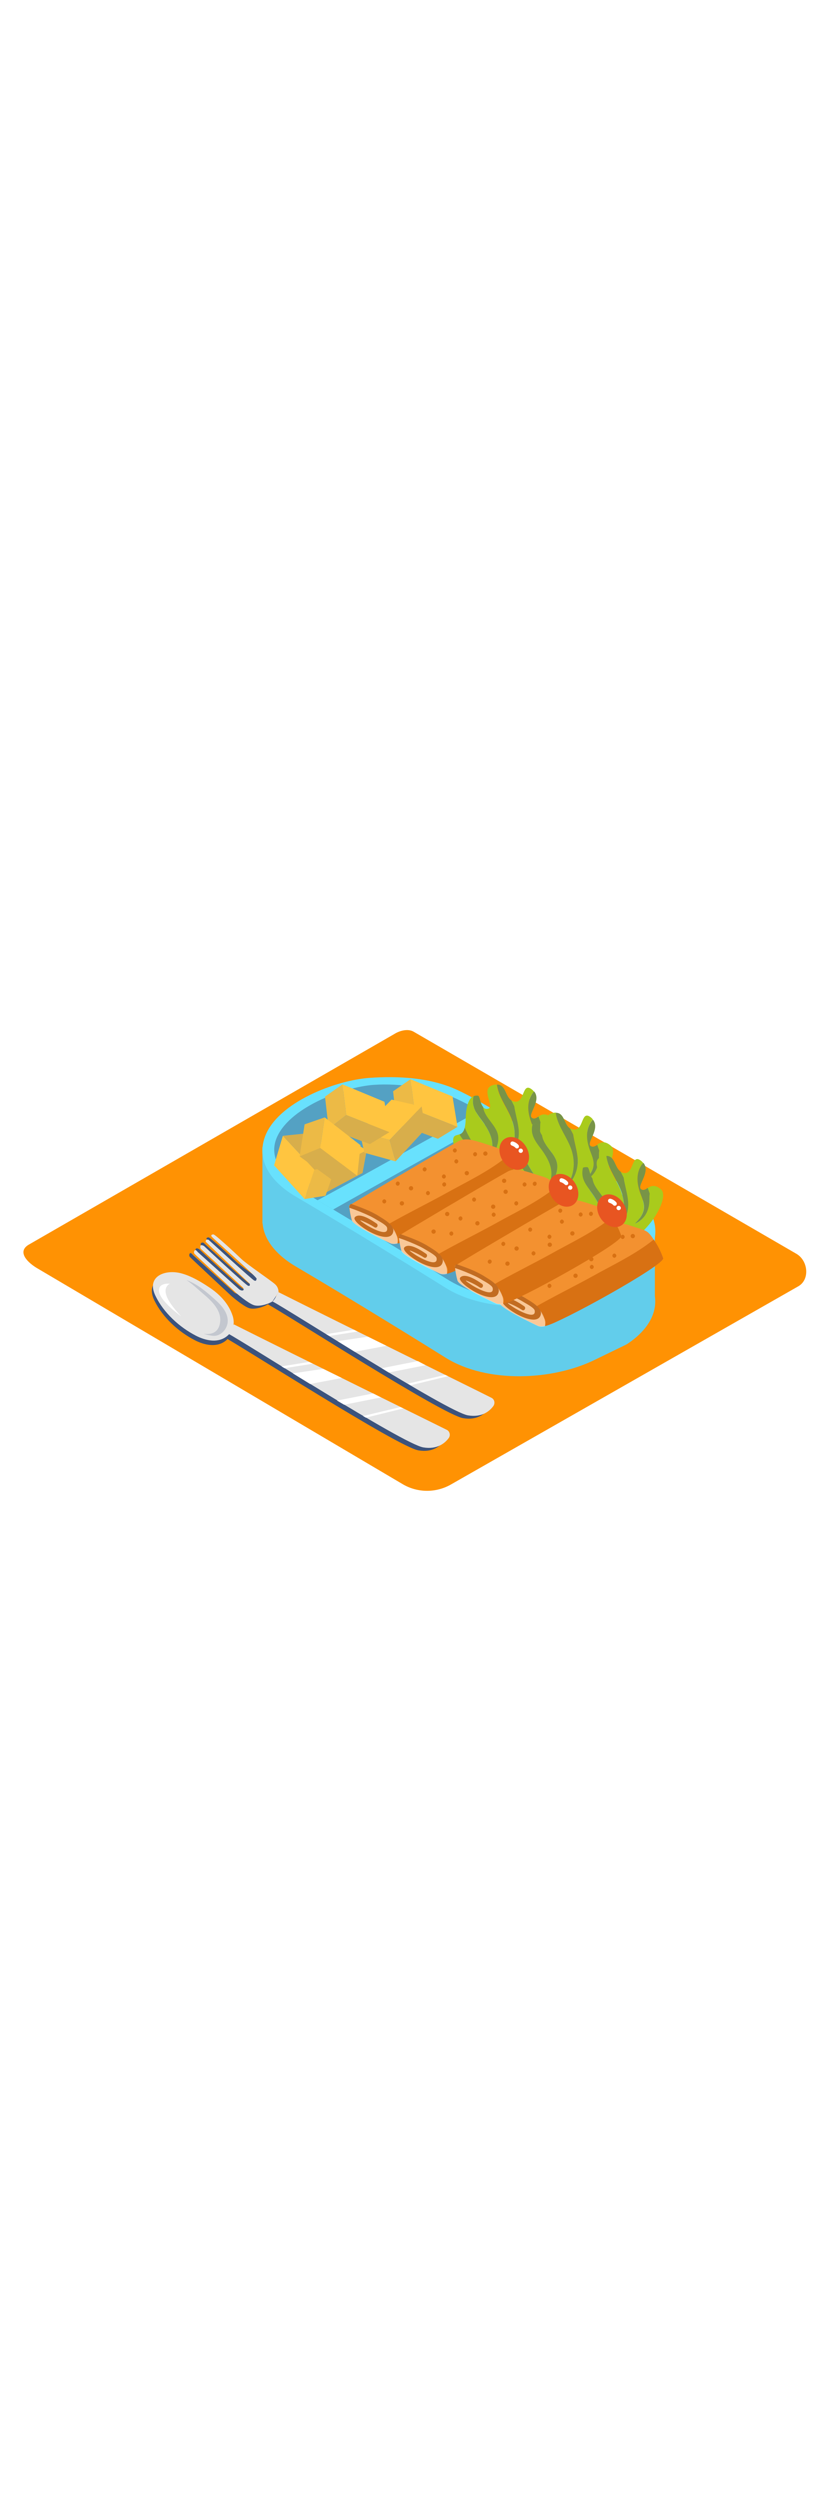 <svg version="1.1" id="Layer_1" xmlns="http://www.w3.org/2000/svg" xmlns:xlink="http://www.w3.org/1999/xlink" x="0px" y="0px" viewBox="0 0 500 500" style="width: 166px;" xml:space="preserve" data-imageid="meal-1-1" imageName="Meal 1" class="illustrations_image">
<style type="text/css">
	.st0_meal-1-1{fill:#FF9203;}
	.st1_meal-1-1{fill:#68E1FD;}
	.st2_meal-1-1{opacity:0.14;fill:#3C537C;enable-background:new    ;}
	.st3_meal-1-1{opacity:0.45;fill:#3C537C;enable-background:new    ;}
	.st4_meal-1-1{fill:#A9CB1C;}
	.st5_meal-1-1{fill:#F39130;}
	.st6_meal-1-1{fill:#D87113;}
	.st7_meal-1-1{opacity:0.5;fill:#FFFFFF;enable-background:new    ;}
	.st8_meal-1-1{fill:#E85521;}
	.st9_meal-1-1{fill:#FFFFFF;}
	.st10_meal-1-1{fill:#FFC540;}
	.st11_meal-1-1{opacity:0.1;fill:#3C537C;enable-background:new    ;}
	.st12_meal-1-1{opacity:0.2;fill:#3C537C;enable-background:new    ;}
	.st13_meal-1-1{fill:url(#SVGID_1_);}
	.st14_meal-1-1{fill:#3C537C;}
	.st15_meal-1-1{fill:#E5E5E5;}
	.st16_meal-1-1{fill:url(#SVGID_00000008863700976502111030000010309957033693121705_);}
</style>
<path id="background_meal-1-1" class="st0_meal-1-1" d="M243,391.3L23.3,261.5c-7-3.9-13-10.4-6.2-14.6l220.4-127c3.3-2.1,8.3-3.4,11.7-1.4&#10;&#9;l230.6,133.8c7,4.1,8.2,15.4,1.2,19.5L271.9,391.1C263,396.3,252,396.4,243,391.3z"/>
<g id="meal_meal-1-1">
	<path class="st1_meal-1-1 targetColor" d="M394.5,277.8v-36l-62.8-14.3c-3.9-2.2-7.7-4.3-11.6-6.4c-15.1-8.1-29.2-18.3-44.8-25.5&#10;&#9;&#9;c-16.1-7.4-35.2-8.4-52.7-7.2c-8.3,0.6-19.2,3.2-29.6,7.5l-34.9-8V234h0.1c0.9,11,9.8,19.9,19.8,25.8&#10;&#9;&#9;c34.2,20.1,80.5,48.8,90.5,55.1c25.1,15.6,64.4,13.7,89.9,1.2l17.7-8.6c0.9-0.4,1.8-0.9,2.6-1.5&#10;&#9;&#9;C383.3,302.9,396.6,292.8,394.5,277.8z" style="fill: rgb(104, 225, 253);"/>
	<path class="st2_meal-1-1" d="M394.5,277.8v-36l-62.8-14.3c-3.9-2.2-7.7-4.3-11.6-6.4c-15.1-8.1-29.2-18.3-44.8-25.5&#10;&#9;&#9;c-16.1-7.4-35.2-8.4-52.7-7.2c-8.3,0.6-19.2,3.2-29.6,7.5l-34.9-8V234h0.1c0.9,11,9.8,19.9,19.8,25.8&#10;&#9;&#9;c34.2,20.1,80.5,48.8,90.5,55.1c25.1,15.6,64.4,13.7,89.9,1.2l17.7-8.6c0.9-0.4,1.8-0.9,2.6-1.5&#10;&#9;&#9;C383.3,302.9,396.6,292.8,394.5,277.8z"/>
	<path class="st1_meal-1-1 targetColor" d="M379.8,213.5c-19.8-11.5-39.5-23.7-59.7-34.5c-15.1-8.1-29.2-18.3-44.8-25.5c-16.1-7.4-35.2-8.4-52.7-7.2&#10;&#9;&#9;c-20.1,1.4-55.4,14.6-63,35.5c-5.7,15.7,5.4,28.3,18.4,35.9c34.2,20.1,80.5,48.8,90.5,55.1c25.1,15.6,64.4,13.7,89.9,1.2l17.6-8.6&#10;&#9;&#9;c0.9-0.4,1.7-0.9,2.6-1.5c6.3-4.1,28.4-21.2,7.2-45.5C384,216.4,382,214.8,379.8,213.5z" style="fill: rgb(104, 225, 253);"/>
	<path class="st3_meal-1-1" d="M370.4,213.6c-18-10.4-35.9-21.5-54.2-31.3c-13.8-7.4-26.5-16.6-40.8-23.2c-14.6-6.7-34.3-9.7-50.2-8.6&#10;&#9;&#9;c-18.3,1.3-52,13.9-58.9,32.9c-5.2,14.3,8.9,27.1,20.6,34c31,18.2,73.2,44.4,82.3,50.1c20.9,13,47,14.7,70.4,8.6&#10;&#9;&#9;c16.7-4.4,43.3-14,46.6-33.9c1.4-8.4-2.6-16.4-8-22.6C375.8,217.3,373.2,215.3,370.4,213.6z"/>
	<path class="st1_meal-1-1 targetColor" d="M191.2,220c0.4,0.3,99.3-54.9,99.3-54.9l8.9,5.1l-98.7,55.4L191.2,220z" style="fill: rgb(104, 225, 253);"/>
	<path class="st4_meal-1-1" d="M325.3,176.7c0,6.7-2.9,12-8.6,14.4c2.3-2.3,4.5-5,5.2-8.1c0.9-4.1-1.3-7.7-2.5-11.4c-1.7-5.6-2-11.2,1.5-16.2&#10;&#9;&#9;c0.2-0.3,0.5-0.6,0.8-0.8c-0.3-0.4-0.6-0.7-0.9-1c-6.6-5.7-4.3,8.1-10.9,7c-0.7-0.1-1.4-0.4-2-0.8c0.6,1.2,1.2,2.4,1.8,3.6&#10;&#9;&#9;c0.6,4.2,1.9,8.3,2.5,12.7c1.1,7-1.4,14.1-6.7,18.9c4.7-6.3,5.8-14.5,3.2-22.2c-2.5-7.6-7.9-13.6-9.4-21.6c-0.1-0.3-0.1-0.6,0-0.9&#10;&#9;&#9;c-0.7,0-1.4,0.1-2.1,0.3c-8.5,2.1,1.5,13.4-3.3,14.3c-1.1,0.3-2.3-0.1-3-1.1c0.1,0.7,0.3,1.4,0.5,2.1c1.6,4.9,5.8,8,7.8,12.6&#10;&#9;&#9;c3,6.9-2.4,12.9-3.5,19.5c-0.6-3.8,0.9-7,0.9-11c0-5.2-2.7-9.9-5.6-14c-2.4-3.4-5.4-6.7-6-11c-0.2-1.6-0.1-3.1,0.3-4.7&#10;&#9;&#9;c-2.1,0.9-4.6,4.1-4.8,14.4c0,1.5-0.2,2.9-0.5,4.4c2.5,6.9,7.3,13.5,11.7,18.6c0.3,0.3,0.5,0.7,0.6,1.1c-3.6-2.9-7.5-5.5-10.6-9&#10;&#9;&#9;c-1.8-2.1-3.4-4.2-4.9-6.5c-2.6,1-5.3,0-2.9,9c4,15.1,20.4,18.3,20.4,18.3c25.7,0.6,44.6-31.7,38.1-37.2c-3.8-3.3-6.2-2-8.2-0.8&#10;&#9;&#9;c0.4,1.1,0.8,2.2,1.2,3.4C325.4,174.2,325.3,175.4,325.3,176.7z"/>
	<path class="st4_meal-1-1" d="M291.1,173c2.9,4.1,5.6,8.8,5.6,14c0,3.9-1.5,7.2-0.9,11c1.1-6.6,6.5-12.6,3.5-19.5c-2-4.6-6.1-7.8-7.8-12.6&#10;&#9;&#9;c-0.2-0.7-0.4-1.4-0.5-2.1c-1.8-2.1-1.9-6.7-3.1-6.8c-0.9-0.1-1.8,0-2.6,0.3c-0.4,1.5-0.5,3.1-0.3,4.7&#10;&#9;&#9;C285.7,166.4,288.7,169.6,291.1,173z"/>
	<path class="st4_meal-1-1" d="M308.8,172.8c2.5,7.8,1.5,15.9-3.2,22.2c5.3-4.8,7.8-11.9,6.7-18.9c-0.6-4.4-1.9-8.5-2.5-12.7&#10;&#9;&#9;c-0.6-1.2-1.2-2.4-1.8-3.6c-3.7-2.5-3.3-9.4-8.5-9.5c-0.1,0.3-0.1,0.6,0,0.9C300.9,159.1,306.4,165.2,308.8,172.8z"/>
	<path class="st4_meal-1-1" d="M320.5,170.4c-3-1.9,5.9-10.2,1.3-15.9c-0.3,0.2-0.6,0.4-0.8,0.8c-3.5,4.9-3.3,10.6-1.5,16.2&#10;&#9;&#9;c1.1,3.7,3.4,7.4,2.5,11.4c-0.7,3.1-2.9,5.8-5.2,8.1c5.7-2.4,8.6-7.6,8.6-14.4c0-1.3,0-2.5,0.2-3.6c-0.4-1.1-0.8-2.2-1.2-3.4&#10;&#9;&#9;C323,170.5,321.8,171.3,320.5,170.4z"/>
	<path class="st4_meal-1-1" d="M292.3,195.9c-0.1-0.4-0.3-0.8-0.6-1.1c-4.3-5.2-9.1-11.8-11.7-18.6c-0.7,2.8-1.9,3.7-3.2,4.2&#10;&#9;&#9;c1.4,2.3,3.1,4.5,4.9,6.5C284.8,190.4,288.6,193.1,292.3,195.9z"/>
	<path class="st3_meal-1-1" d="M291.1,173c2.9,4.1,5.6,8.8,5.6,14c0,3.9-1.5,7.2-0.9,11c1.1-6.6,6.5-12.6,3.5-19.5c-2-4.6-6.1-7.8-7.8-12.6&#10;&#9;&#9;c-0.2-0.7-0.4-1.4-0.5-2.1c-1.8-2.1-1.9-6.7-3.1-6.8c-0.9-0.1-1.8,0-2.6,0.3c-0.4,1.5-0.5,3.1-0.3,4.7&#10;&#9;&#9;C285.7,166.4,288.7,169.6,291.1,173z"/>
	<path class="st3_meal-1-1" d="M308.8,172.8c2.5,7.8,1.5,15.9-3.2,22.2c5.3-4.8,7.8-11.9,6.7-18.9c-0.6-4.4-1.9-8.5-2.5-12.7&#10;&#9;&#9;c-0.6-1.2-1.2-2.4-1.8-3.6c-3.7-2.5-3.3-9.4-8.5-9.5c-0.1,0.3-0.1,0.6,0,0.9C300.9,159.1,306.4,165.2,308.8,172.8z"/>
	<path class="st3_meal-1-1" d="M320.5,170.4c-3-1.9,5.9-10.2,1.3-15.9c-0.3,0.2-0.6,0.4-0.8,0.8c-3.5,4.9-3.3,10.6-1.5,16.2&#10;&#9;&#9;c1.1,3.7,3.4,7.4,2.5,11.4c-0.7,3.1-2.9,5.8-5.2,8.1c5.7-2.4,8.6-7.6,8.6-14.4c0-1.3,0-2.5,0.2-3.6c-0.4-1.1-0.8-2.2-1.2-3.4&#10;&#9;&#9;C323,170.5,321.8,171.3,320.5,170.4z"/>
	<path class="st3_meal-1-1" d="M292.3,195.9c-0.1-0.4-0.3-0.8-0.6-1.1c-4.3-5.2-9.1-11.8-11.7-18.6c-0.7,2.8-1.9,3.7-3.2,4.2&#10;&#9;&#9;c1.4,2.3,3.1,4.5,4.9,6.5C284.8,190.4,288.6,193.1,292.3,195.9z"/>
	<path class="st4_meal-1-1" d="M360.8,193.6c0,6.7-2.9,12-8.6,14.4c2.3-2.3,4.5-5,5.2-8.1c0.9-4.1-1.3-7.7-2.5-11.5c-1.7-5.6-2-11.2,1.5-16.2&#10;&#9;&#9;c0.2-0.3,0.5-0.6,0.8-0.8c-0.3-0.4-0.6-0.7-0.9-1c-6.6-5.7-4.3,8.1-10.9,7c-0.7-0.1-1.4-0.4-2-0.8c0.6,1.2,1.2,2.4,1.9,3.6&#10;&#9;&#9;c0.6,4.2,1.9,8.3,2.5,12.7c1.1,7-1.4,14.2-6.7,19c4.7-6.3,5.8-14.5,3.2-22.2c-2.5-7.6-7.9-13.6-9.4-21.6c-0.1-0.3-0.1-0.6,0-0.9&#10;&#9;&#9;c-0.7,0-1.4,0.1-2.1,0.3c-8.5,2.1,1.5,13.4-3.3,14.3c-1.1,0.3-2.3-0.1-3-1.1c0.1,0.7,0.3,1.4,0.5,2.1c1.6,4.9,5.8,8,7.8,12.6&#10;&#9;&#9;c3,6.9-2.4,12.9-3.5,19.5c-0.6-3.8,0.9-7.1,0.9-11c0-5.2-2.7-9.9-5.6-14c-2.4-3.4-5.4-6.7-6-11c-0.2-1.6-0.1-3.1,0.3-4.7&#10;&#9;&#9;c-2.1,0.9-4.6,4.1-4.8,14.4c0,1.5-0.2,2.9-0.5,4.4c2.5,6.9,7.3,13.5,11.7,18.6c0.3,0.3,0.5,0.7,0.6,1.1c-3.6-2.9-7.5-5.5-10.6-9&#10;&#9;&#9;c-1.8-2-3.4-4.2-4.9-6.5c-2.6,1-5.3,0-2.9,9c4,15.1,20.4,18.2,20.4,18.2c25.7,0.6,44.6-31.7,38.1-37.2c-3.8-3.3-6.2-2-8.2-0.8&#10;&#9;&#9;c0.4,1.1,0.8,2.2,1.2,3.4C360.8,191.2,360.8,192.4,360.8,193.6z"/>
	<path class="st4_meal-1-1" d="M326.6,190c2.9,4.1,5.6,8.8,5.6,14c0,3.9-1.5,7.2-0.9,11c1.1-6.6,6.5-12.6,3.5-19.5c-2-4.6-6.1-7.8-7.8-12.6&#10;&#9;&#9;c-0.2-0.7-0.4-1.4-0.5-2.1c-1.8-2.2-1.9-6.7-3.1-6.8c-0.9-0.1-1.8,0-2.6,0.3c-0.4,1.5-0.5,3.1-0.3,4.7&#10;&#9;&#9;C321.2,183.3,324.1,186.6,326.6,190z"/>
	<path class="st4_meal-1-1" d="M344.3,189.8c2.5,7.8,1.5,15.9-3.2,22.2c5.3-4.8,7.8-11.9,6.7-18.9c-0.6-4.4-1.9-8.5-2.5-12.7&#10;&#9;&#9;c-0.6-1.2-1.2-2.4-1.9-3.6c-3.7-2.5-3.3-9.4-8.5-9.5c-0.1,0.3-0.1,0.6,0,0.9C336.4,176.1,341.8,182.2,344.3,189.8z"/>
	<path class="st4_meal-1-1" d="M355.9,187.4c-3-1.9,5.9-10.2,1.3-15.9c-0.3,0.2-0.6,0.5-0.8,0.8c-3.5,4.9-3.3,10.6-1.5,16.2&#10;&#9;&#9;c1.1,3.7,3.4,7.4,2.5,11.5c-0.7,3.1-2.9,5.8-5.2,8.1c5.7-2.4,8.6-7.7,8.6-14.4c0-1.3,0-2.5,0.2-3.6c-0.4-1.1-0.8-2.2-1.2-3.4&#10;&#9;&#9;C358.4,187.5,357.2,188.2,355.9,187.4z"/>
	<path class="st4_meal-1-1" d="M327.8,212.9c-0.1-0.4-0.3-0.8-0.6-1.1c-4.3-5.1-9.1-11.8-11.7-18.6c-0.7,2.8-1.9,3.7-3.2,4.2&#10;&#9;&#9;c1.4,2.3,3.1,4.5,4.9,6.5C320.2,207.4,324.1,210,327.8,212.9z"/>
	<path class="st3_meal-1-1" d="M326.6,190c2.9,4.1,5.6,8.8,5.6,14c0,3.9-1.5,7.2-0.9,11c1.1-6.6,6.5-12.6,3.5-19.5c-2-4.6-6.1-7.8-7.8-12.6&#10;&#9;&#9;c-0.2-0.7-0.4-1.4-0.5-2.1c-1.8-2.2-1.9-6.7-3.1-6.8c-0.9-0.1-1.8,0-2.6,0.3c-0.4,1.5-0.5,3.1-0.3,4.7&#10;&#9;&#9;C321.2,183.3,324.1,186.6,326.6,190z"/>
	<path class="st3_meal-1-1" d="M344.3,189.8c2.5,7.8,1.5,15.9-3.2,22.2c5.3-4.8,7.8-11.9,6.7-18.9c-0.6-4.4-1.9-8.5-2.5-12.7&#10;&#9;&#9;c-0.6-1.2-1.2-2.4-1.9-3.6c-3.7-2.5-3.3-9.4-8.5-9.5c-0.1,0.3-0.1,0.6,0,0.9C336.4,176.1,341.8,182.2,344.3,189.8z"/>
	<path class="st3_meal-1-1" d="M355.9,187.4c-3-1.9,5.9-10.2,1.3-15.9c-0.3,0.2-0.6,0.5-0.8,0.8c-3.5,4.9-3.3,10.6-1.5,16.2&#10;&#9;&#9;c1.1,3.7,3.4,7.4,2.5,11.5c-0.7,3.1-2.9,5.8-5.2,8.1c5.7-2.4,8.6-7.7,8.6-14.4c0-1.3,0-2.5,0.2-3.6c-0.4-1.1-0.8-2.2-1.2-3.4&#10;&#9;&#9;C358.4,187.5,357.2,188.2,355.9,187.4z"/>
	<path class="st3_meal-1-1" d="M327.8,212.9c-0.1-0.4-0.3-0.8-0.6-1.1c-4.3-5.1-9.1-11.8-11.7-18.6c-0.7,2.8-1.9,3.7-3.2,4.2&#10;&#9;&#9;c1.4,2.3,3.1,4.5,4.9,6.5C320.2,207.4,324.1,210,327.8,212.9z"/>
	<path class="st4_meal-1-1" d="M391.1,219.7c0,6.7-2.9,12-8.6,14.4c2.3-2.3,4.5-5,5.2-8.1c0.9-4.1-1.3-7.7-2.5-11.4c-1.7-5.6-2-11.2,1.5-16.2&#10;&#9;&#9;c0.2-0.3,0.5-0.6,0.8-0.8c-0.3-0.4-0.6-0.7-0.9-1c-6.6-5.7-4.3,8.1-10.9,7c-0.7-0.1-1.4-0.4-2-0.8c0.6,1.2,1.2,2.4,1.8,3.6&#10;&#9;&#9;c0.6,4.2,1.9,8.3,2.5,12.7c1.1,7-1.4,14.1-6.7,18.9c4.7-6.4,5.8-14.5,3.2-22.2c-2.5-7.6-7.9-13.6-9.4-21.6c-0.1-0.3-0.1-0.6,0-0.9&#10;&#9;&#9;c-0.7,0-1.4,0.1-2.1,0.3c-8.5,2.1,1.5,13.4-3.3,14.3c-1.1,0.3-2.3-0.1-3-1c0.1,0.7,0.3,1.4,0.5,2.1c1.6,4.9,5.8,8,7.8,12.6&#10;&#9;&#9;c3,6.9-2.4,12.9-3.5,19.5c-0.6-3.7,0.9-7,0.9-11c0-5.2-2.7-9.9-5.6-14c-2.4-3.4-5.4-6.7-6-11c-0.2-1.6-0.1-3.1,0.3-4.7&#10;&#9;&#9;c-2.1,0.9-4.6,4.1-4.8,14.4c0,1.5-0.2,2.9-0.5,4.4c2.5,6.9,7.3,13.5,11.7,18.6c0.3,0.3,0.5,0.7,0.6,1.1c-3.6-2.9-7.5-5.5-10.6-9&#10;&#9;&#9;c-1.8-2.1-3.4-4.2-4.9-6.5c-2.6,1-5.3,0-2.9,9c4,15.1,20.4,18.3,20.4,18.3c25.7,0.6,44.6-31.7,38.1-37.2c-3.8-3.3-6.2-2-8.2-0.8&#10;&#9;&#9;c0.4,1.1,0.8,2.2,1.2,3.4C391.2,217.2,391.1,218.4,391.1,219.7z"/>
	<path class="st4_meal-1-1" d="M357,216.1c2.9,4.1,5.6,8.8,5.6,14c0,3.9-1.5,7.2-0.9,11c1.1-6.6,6.5-12.6,3.5-19.5c-2-4.6-6.1-7.8-7.8-12.6&#10;&#9;&#9;c-0.2-0.7-0.4-1.4-0.5-2.1c-1.8-2.2-1.9-6.7-3.1-6.8c-0.9-0.1-1.8,0-2.6,0.3c-0.4,1.5-0.5,3.1-0.3,4.7&#10;&#9;&#9;C351.5,209.4,354.5,212.6,357,216.1z"/>
	<path class="st4_meal-1-1" d="M374.7,215.8c2.5,7.8,1.5,15.9-3.2,22.2c5.3-4.8,7.8-11.9,6.7-18.9c-0.6-4.4-1.9-8.5-2.5-12.7&#10;&#9;&#9;c-0.6-1.2-1.2-2.4-1.8-3.6c-3.7-2.5-3.3-9.4-8.5-9.5c-0.1,0.3-0.1,0.6,0,0.9C366.8,202.2,372.2,208.2,374.7,215.8z"/>
	<path class="st4_meal-1-1" d="M386.3,213.4c-3-1.9,5.9-10.2,1.3-15.9c-0.3,0.2-0.6,0.5-0.8,0.8c-3.5,4.9-3.3,10.6-1.5,16.2&#10;&#9;&#9;c1.1,3.7,3.4,7.4,2.5,11.4c-0.7,3.2-2.9,5.8-5.2,8.1c5.7-2.4,8.6-7.6,8.6-14.4c0-1.3,0-2.5,0.2-3.6c-0.4-1.1-0.8-2.2-1.2-3.4&#10;&#9;&#9;C388.8,213.5,387.6,214.3,386.3,213.4z"/>
	<path class="st4_meal-1-1" d="M358.1,238.9c-0.1-0.4-0.3-0.8-0.6-1.1c-4.3-5.2-9.1-11.8-11.7-18.6c-0.7,2.8-1.9,3.7-3.2,4.2&#10;&#9;&#9;c1.4,2.3,3.1,4.5,4.9,6.5C350.6,233.4,354.5,236.1,358.1,238.9z"/>
	<path class="st3_meal-1-1" d="M357,216.1c2.9,4.1,5.6,8.8,5.6,14c0,3.9-1.5,7.2-0.9,11c1.1-6.6,6.5-12.6,3.5-19.5c-2-4.6-6.1-7.8-7.8-12.6&#10;&#9;&#9;c-0.2-0.7-0.4-1.4-0.5-2.1c-1.8-2.2-1.9-6.7-3.1-6.8c-0.9-0.1-1.8,0-2.6,0.3c-0.4,1.5-0.5,3.1-0.3,4.7&#10;&#9;&#9;C351.5,209.4,354.5,212.6,357,216.1z"/>
	<path class="st3_meal-1-1" d="M374.7,215.8c2.5,7.8,1.5,15.9-3.2,22.2c5.3-4.8,7.8-11.9,6.7-18.9c-0.6-4.4-1.9-8.5-2.5-12.7&#10;&#9;&#9;c-0.6-1.2-1.2-2.4-1.8-3.6c-3.7-2.5-3.3-9.4-8.5-9.5c-0.1,0.3-0.1,0.6,0,0.9C366.8,202.2,372.2,208.2,374.7,215.8z"/>
	<path class="st3_meal-1-1" d="M386.3,213.4c-3-1.9,5.9-10.2,1.3-15.9c-0.3,0.2-0.6,0.5-0.8,0.8c-3.5,4.9-3.3,10.6-1.5,16.2&#10;&#9;&#9;c1.1,3.7,3.4,7.4,2.5,11.4c-0.7,3.2-2.9,5.8-5.2,8.1c5.7-2.4,8.6-7.6,8.6-14.4c0-1.3,0-2.5,0.2-3.6c-0.4-1.1-0.8-2.2-1.2-3.4&#10;&#9;&#9;C388.8,213.5,387.6,214.3,386.3,213.4z"/>
	<path class="st3_meal-1-1" d="M358.1,238.9c-0.1-0.4-0.3-0.8-0.6-1.1c-4.3-5.2-9.1-11.8-11.7-18.6c-0.7,2.8-1.9,3.7-3.2,4.2&#10;&#9;&#9;c1.4,2.3,3.1,4.5,4.9,6.5C350.6,233.4,354.5,236.1,358.1,238.9z"/>
	<path class="st5_meal-1-1" d="M399.5,254.9c-1.2-4.1-5.8-12.2-8.7-15.1c-1.8-1.8-5-2.6-7.4-3.3c-3-1-6.1-2-9.2-2.8s-6.4-1.1-9.3,0.5&#10;&#9;&#9;c-1.8,1-3.5,2-5.3,3c-4.9,2.8-9.8,5.7-14.6,8.5c-5.7,3.3-11.3,6.7-17,10c-5.2,3.1-10.4,6.2-15.6,9.3c-3.6,2.1-7.1,4.2-10.7,6.4&#10;&#9;&#9;l-2.5,1.6c0.3,3,0.8,5.9,1.6,8.8c1.1,3.4,21,12.8,23.4,13.9s9.5-1.4,11.8-3S400.8,259,399.5,254.9z"/>
	<path class="st6_meal-1-1" d="M399.5,254.9c-1.4-4-3.3-7.8-5.7-11.2c-10.9,8.9-25.1,15.5-37.2,22.3c-9.8,5.4-24.4,12.7-34.1,18.3&#10;&#9;&#9;c2.7,1.3,3.8,4.5,5.4,6.9c1.2,1.8,0.7,3.1,0.4,4.6C336.2,294.7,400.8,258.9,399.5,254.9z"/>
	<path class="st7_meal-1-1" d="M318.8,280.8c-2.7-1.2-5.5-2-8.2-3.2c-3.5-1.8-7.2-3.3-11-4.5h-0.1l-0.2,0.1c0.3,3,0.8,5.9,1.6,8.8&#10;&#9;&#9;c1.1,3.4,21,12.8,23.4,13.9c1.3,0.4,2.7,0.4,4,0C329.4,290,323.6,282.9,318.8,280.8z"/>
	<path class="st6_meal-1-1" d="M317.5,279.6c-5.3-3.4-11.3-5.5-17.2-7.6c-0.7,0.6-1.1,1.4-1,2.3c4.4,1.5,8.6,3.2,12.8,5.2&#10;&#9;&#9;c1.4,0.7,2.8,1.5,4.1,2.3c1.2,0.7,5.6,3.1,5.9,4.6c1.1,6.3-11.1-0.7-13.1-2.1c-1-0.7-5.5-3.6-1.3-1.8c2.4,1,4.6,2.2,6.8,3.6&#10;&#9;&#9;c1.4,0.9,2.6-1.3,1.3-2.2c-2.6-1.8-9.9-6.8-13-4c-0.4,0.4-0.5,1-0.2,1.5c1.9,4.6,21.5,16.1,23.2,7.3&#10;&#9;&#9;C326.5,284.8,320.2,281.2,317.5,279.6z"/>
	<path class="st6_meal-1-1" d="M363.8,245.1c-0.7,0-1.3,0.6-1.3,1.3c0,0.7,0.6,1.3,1.3,1.3c0.7,0,1.3-0.6,1.3-1.3&#10;&#9;&#9;C365,245.6,364.4,245.1,363.8,245.1z"/>
	<path class="st6_meal-1-1" d="M336.5,261.2c-0.7,0.1-1.2,0.7-1.2,1.4c0.1,0.6,0.5,1.1,1.2,1.2c0.7-0.1,1.2-0.7,1.2-1.4&#10;&#9;&#9;C337.6,261.7,337.1,261.3,336.5,261.2z"/>
	<path class="st6_meal-1-1" d="M320.3,269.2c-0.7,0-1.3,0.6-1.3,1.3c0,0.7,0.6,1.3,1.3,1.3s1.3-0.6,1.3-1.3&#10;&#9;&#9;C321.6,269.7,321,269.2,320.3,269.2z"/>
	<path class="st6_meal-1-1" d="M344.7,249.8c-0.7,0.1-1.2,0.7-1.2,1.4c0.1,0.6,0.5,1.1,1.2,1.2c0.7-0.1,1.2-0.7,1.2-1.4&#10;&#9;&#9;C345.8,250.4,345.3,249.9,344.7,249.8z"/>
	<path class="st6_meal-1-1" d="M346.7,264.2c-0.7,0-1.3,0.6-1.3,1.3c0,0.7,0.6,1.3,1.3,1.3l0,0c0.7,0,1.3-0.6,1.3-1.3&#10;&#9;&#9;C348,264.7,347.4,264.2,346.7,264.2z"/>
	<path class="st6_meal-1-1" d="M331,270.3c-0.7,0.1-1.2,0.7-1.2,1.4c0.1,0.6,0.5,1.1,1.2,1.2c0.7-0.1,1.2-0.7,1.2-1.4&#10;&#9;&#9;C332.1,270.8,331.6,270.3,331,270.3z"/>
	<path class="st6_meal-1-1" d="M328.5,258.5c-0.7,0-1.3,0.6-1.3,1.3c0,0.7,0.6,1.3,1.3,1.3s1.3-0.6,1.3-1.3&#10;&#9;&#9;C329.8,259,329.2,258.5,328.5,258.5z"/>
	<path class="st6_meal-1-1" d="M356.2,254.2c-0.7,0-1.3,0.6-1.3,1.3s0.6,1.3,1.3,1.3s1.3-0.6,1.3-1.3S357,254.2,356.2,254.2z"/>
	<path class="st6_meal-1-1" d="M362.8,238.5c-0.7,0-1.3,0.6-1.3,1.3c0,0.7,0.6,1.3,1.3,1.3c0.7,0,1.3-0.6,1.3-1.3&#10;&#9;&#9;C364.1,239,363.5,238.5,362.8,238.5z"/>
	<path class="st6_meal-1-1" d="M381.2,240.3c-0.7,0-1.3,0.6-1.3,1.3c0,0.7,0.6,1.3,1.3,1.3c0.7,0,1.3-0.6,1.3-1.3&#10;&#9;&#9;C382.5,240.9,381.9,240.3,381.2,240.3z"/>
	<path class="st6_meal-1-1" d="M370.1,252.1c-0.7,0.1-1.2,0.7-1.2,1.4c0.1,0.6,0.5,1.1,1.2,1.2c0.7-0.1,1.2-0.7,1.2-1.4&#10;&#9;&#9;C371.2,252.7,370.7,252.2,370.1,252.1z"/>
	<path class="st6_meal-1-1" d="M356.5,258.9c-0.7,0.1-1.2,0.7-1.2,1.4c0.1,0.6,0.5,1.1,1.2,1.2c0.7-0.1,1.2-0.7,1.2-1.4&#10;&#9;&#9;C357.6,259.5,357.1,259,356.5,258.9z"/>
	<path class="st6_meal-1-1" d="M375.1,240.8c-0.7,0.1-1.2,0.7-1.2,1.4c0.1,0.6,0.5,1.1,1.2,1.2c0.7-0.1,1.2-0.7,1.2-1.4&#10;&#9;&#9;C376.2,241.3,375.7,240.8,375.1,240.8z"/>
	<path class="st2_meal-1-1" d="M317.5,279.6c-5.3-3.4-11.3-5.5-17.2-7.6c-0.7,0.6-1.1,1.4-1,2.3c4.4,1.5,8.6,3.2,12.8,5.2&#10;&#9;&#9;c1.4,0.7,2.8,1.5,4.1,2.3c1.2,0.7,5.6,3.1,5.9,4.6c1.1,6.3-11.1-0.7-13.1-2.1c-1-0.7-5.5-3.6-1.3-1.8c2.4,1,4.6,2.2,6.8,3.6&#10;&#9;&#9;c1.4,0.9,2.6-1.3,1.3-2.2c-2.6-1.8-9.9-6.8-13-4c-0.4,0.4-0.5,1-0.2,1.5c1.9,4.6,21.5,16.1,23.2,7.3&#10;&#9;&#9;C326.5,284.8,320.2,281.2,317.5,279.6z"/>
	<path class="st5_meal-1-1" d="M310.7,205.2c-1.2-4.1-5.8-12.2-8.7-15.1c-1.8-1.8-5-2.5-7.4-3.3c-3-1-6.1-2-9.2-2.8s-6.4-1.1-9.3,0.5&#10;&#9;&#9;c-1.8,1-3.5,2-5.3,3c-4.9,2.8-9.8,5.7-14.6,8.5c-5.7,3.3-11.3,6.7-17,10c-5.2,3.1-10.5,6.2-15.7,9.3l-10.7,6.4l-2.5,1.5&#10;&#9;&#9;c0.3,3,0.8,5.9,1.6,8.8c1.1,3.4,21,12.8,23.4,13.9s9.6-1.3,11.8-3S311.9,209.3,310.7,205.2z"/>
	<path class="st6_meal-1-1" d="M310.7,205.2c-1.4-4-3.3-7.8-5.7-11.2c-10.9,8.9-25.1,15.5-37.2,22.3c-9.8,5.4-24.4,12.7-34.1,18.3&#10;&#9;&#9;c2.7,1.3,3.8,4.5,5.4,6.9c1.2,1.8,0.7,3.1,0.4,4.6C247.3,244.9,311.9,209.2,310.7,205.2z"/>
	<path class="st7_meal-1-1" d="M229.9,231c-2.7-1.2-5.5-2-8.2-3.2c-3.6-1.8-7.2-3.3-11-4.5h-0.1l-0.2,0.1c0.3,3,0.8,5.9,1.6,8.8&#10;&#9;&#9;c1.1,3.4,21,12.8,23.4,13.9c1.3,0.4,2.7,0.4,4,0C240.5,240.2,234.7,233.1,229.9,231z"/>
	<path class="st6_meal-1-1" d="M228.6,229.8c-5.3-3.4-11.3-5.5-17.2-7.6c-0.7,0.6-1.1,1.4-1,2.3c4.4,1.5,8.6,3.2,12.8,5.2&#10;&#9;&#9;c1.4,0.7,2.8,1.5,4.1,2.3c1.1,0.7,5.6,3,5.9,4.6c1.1,6.3-11.1-0.7-13.1-2.1c-1-0.7-5.5-3.6-1.3-1.8c2.4,1,4.6,2.2,6.8,3.6&#10;&#9;&#9;c1.4,0.9,2.6-1.3,1.3-2.2c-2.6-1.8-9.9-6.8-13-4c-0.4,0.4-0.5,1-0.2,1.5c1.9,4.6,21.5,16.1,23.2,7.3&#10;&#9;&#9;C237.6,235,231.3,231.5,228.6,229.8z"/>
	<path class="st6_meal-1-1" d="M274.9,195.3c-0.7,0.1-1.2,0.7-1.2,1.4c0.1,0.6,0.5,1.1,1.2,1.2c0.7-0.1,1.2-0.7,1.2-1.4&#10;&#9;&#9;C276,195.9,275.5,195.4,274.9,195.3z"/>
	<path class="st6_meal-1-1" d="M247.6,211.5c-0.7,0-1.3,0.6-1.3,1.3c0,0.7,0.6,1.3,1.3,1.3c0.7,0,1.3-0.6,1.3-1.3&#10;&#9;&#9;C248.9,212,248.3,211.5,247.6,211.5z"/>
	<path class="st6_meal-1-1" d="M231.5,219.4c-0.7,0.1-1.2,0.7-1.2,1.4c0.1,0.6,0.5,1.1,1.2,1.2c0.7-0.1,1.2-0.7,1.2-1.4&#10;&#9;&#9;C232.6,220,232.1,219.5,231.5,219.4z"/>
	<path class="st6_meal-1-1" d="M255.8,200.1c-0.7,0.1-1.2,0.7-1.2,1.4c0.1,0.6,0.5,1.1,1.2,1.2c0.7-0.1,1.2-0.7,1.2-1.4&#10;&#9;&#9;C256.9,200.6,256.4,200.2,255.8,200.1z"/>
	<path class="st6_meal-1-1" d="M257.8,214.4c-0.7,0.1-1.2,0.7-1.2,1.4c0.1,0.6,0.5,1.1,1.2,1.2c0.7-0.1,1.2-0.7,1.2-1.4&#10;&#9;&#9;C258.9,215,258.4,214.5,257.8,214.4z"/>
	<path class="st6_meal-1-1" d="M242.1,220.6c-0.7,0-1.3,0.6-1.3,1.3c0,0.7,0.6,1.3,1.3,1.3c0.7,0,1.3-0.6,1.3-1.3&#10;&#9;&#9;C243.4,221.1,242.8,220.6,242.1,220.6z"/>
	<path class="st6_meal-1-1" d="M239.6,208.7c-0.7,0.1-1.2,0.7-1.2,1.4c0.1,0.6,0.5,1.1,1.2,1.2c0.7-0.1,1.2-0.7,1.2-1.4&#10;&#9;&#9;C240.8,209.3,240.3,208.8,239.6,208.7z"/>
	<path class="st6_meal-1-1" d="M267.4,204.4c-0.7,0.1-1.2,0.7-1.2,1.4c0.1,0.6,0.5,1.1,1.2,1.2c0.7-0.1,1.2-0.7,1.2-1.4&#10;&#9;&#9;C268.5,205,268,204.5,267.4,204.4z"/>
	<path class="st6_meal-1-1" d="M274,188.7c-0.7,0.1-1.2,0.7-1.2,1.4c0.1,0.6,0.5,1.1,1.2,1.2c0.7-0.1,1.2-0.7,1.2-1.4&#10;&#9;&#9;C275.1,189.3,274.6,188.8,274,188.7z"/>
	<path class="st6_meal-1-1" d="M292.4,190.6c-0.7,0-1.3,0.6-1.3,1.3c0,0.7,0.6,1.3,1.3,1.3c0.7,0,1.3-0.6,1.3-1.3&#10;&#9;&#9;C293.6,191.1,293.1,190.6,292.4,190.6z"/>
	<path class="st6_meal-1-1" d="M281.2,202.4c-0.7,0-1.3,0.6-1.3,1.3c0,0.7,0.6,1.3,1.3,1.3c0.7,0,1.3-0.6,1.3-1.3&#10;&#9;&#9;C282.5,202.9,281.9,202.4,281.2,202.4z"/>
	<path class="st6_meal-1-1" d="M267.6,209.2c-0.7,0.1-1.2,0.7-1.2,1.4c0.1,0.6,0.5,1.1,1.2,1.2c0.7-0.1,1.2-0.7,1.2-1.4&#10;&#9;&#9;C268.7,209.7,268.2,209.2,267.6,209.2z"/>
	<path class="st6_meal-1-1" d="M286.2,191c-0.7,0.1-1.2,0.7-1.2,1.4c0.1,0.6,0.5,1.1,1.2,1.2c0.7-0.1,1.2-0.7,1.2-1.4&#10;&#9;&#9;C287.3,191.5,286.9,191.1,286.2,191z"/>
	<path class="st5_meal-1-1" d="M340.5,223.4c-1.2-4.1-5.8-12.2-8.7-15.1c-1.8-1.8-5-2.6-7.4-3.3c-3-1-6.1-2-9.2-2.8s-6.4-1.1-9.3,0.5&#10;&#9;&#9;c-1.8,1-3.5,2-5.3,3c-4.9,2.8-9.8,5.7-14.6,8.5c-5.7,3.3-11.3,6.7-17,10c-5.2,3.1-10.4,6.2-15.6,9.3c-3.6,2.1-7.1,4.2-10.7,6.4&#10;&#9;&#9;l-2.5,1.5c0.3,3,0.8,5.9,1.6,8.8c1.1,3.4,21,12.8,23.4,13.9s9.5-1.4,11.8-3S341.7,227.5,340.5,223.4z"/>
	<path class="st6_meal-1-1" d="M340.5,223.4c-1.4-4-3.3-7.8-5.7-11.2c-10.9,8.9-25.1,15.5-37.2,22.3c-9.8,5.4-24.4,12.7-34.1,18.3&#10;&#9;&#9;c2.7,1.3,3.8,4.5,5.4,6.9c1.2,1.8,0.7,3.1,0.4,4.6C277.1,263.2,341.6,227.4,340.5,223.4z"/>
	<path class="st7_meal-1-1" d="M259.7,249.3c-2.7-1.2-5.5-2-8.2-3.2c-3.5-1.8-7.2-3.3-11-4.5h-0.1l-0.2,0.1c0.3,3,0.8,5.9,1.6,8.8&#10;&#9;&#9;c1.1,3.4,21,12.8,23.4,13.9c1.3,0.4,2.7,0.4,4,0C270.2,258.4,264.5,251.4,259.7,249.3z"/>
	<path class="st6_meal-1-1" d="M258.4,248c-5.3-3.4-11.3-5.5-17.2-7.6c-0.7,0.6-1.1,1.4-1,2.3c4.4,1.5,8.6,3.2,12.8,5.2&#10;&#9;&#9;c1.4,0.7,2.8,1.5,4.1,2.3c1.1,0.7,5.6,3.1,5.9,4.6c1.1,6.3-11.1-0.7-13.1-2.1c-1-0.7-5.5-3.6-1.3-1.8c2.4,1,4.6,2.2,6.8,3.6&#10;&#9;&#9;c1.4,0.9,2.6-1.3,1.3-2.2c-2.6-1.8-9.9-6.8-13-4c-0.4,0.4-0.5,1-0.2,1.5c1.9,4.6,21.5,16.2,23.2,7.3&#10;&#9;&#9;C267.4,253.2,261.1,249.7,258.4,248z"/>
	<path class="st6_meal-1-1" d="M304.6,213.6c-0.7,0-1.3,0.6-1.3,1.3c0,0.7,0.6,1.3,1.3,1.3c0.7,0,1.3-0.6,1.3-1.3&#10;&#9;&#9;C305.9,214.1,305.3,213.6,304.6,213.6z"/>
	<path class="st6_meal-1-1" d="M277.4,229.7c-0.7,0.1-1.2,0.7-1.2,1.4c0.1,0.6,0.5,1.1,1.2,1.2c0.7-0.1,1.2-0.7,1.2-1.4&#10;&#9;&#9;C278.5,230.2,278,229.7,277.4,229.7z"/>
	<path class="st6_meal-1-1" d="M261.2,237.6c-0.7,0-1.3,0.6-1.3,1.3c0,0.7,0.6,1.3,1.3,1.3c0.7,0,1.3-0.6,1.3-1.3&#10;&#9;&#9;C262.5,238.2,261.9,237.6,261.2,237.6z"/>
	<path class="st6_meal-1-1" d="M285.6,218.3c-0.7,0.1-1.2,0.7-1.2,1.4c0.1,0.6,0.5,1.1,1.2,1.2c0.7-0.1,1.2-0.7,1.2-1.4&#10;&#9;&#9;C286.7,218.9,286.2,218.4,285.6,218.3z"/>
	<path class="st6_meal-1-1" d="M287.6,232.6c-0.7,0-1.3,0.6-1.3,1.3c0,0.7,0.6,1.3,1.3,1.3c0.7,0,1.3-0.6,1.3-1.3&#10;&#9;&#9;C288.9,233.2,288.3,232.6,287.6,232.6z"/>
	<path class="st6_meal-1-1" d="M271.9,238.8c-0.7,0.1-1.2,0.7-1.2,1.4c0.1,0.6,0.5,1.1,1.2,1.2c0.7-0.1,1.2-0.7,1.2-1.4&#10;&#9;&#9;C273,239.3,272.5,238.8,271.9,238.8z"/>
	<path class="st6_meal-1-1" d="M269.4,227c-0.7,0-1.3,0.6-1.3,1.3c0,0.7,0.6,1.3,1.3,1.3c0.7,0,1.3-0.6,1.3-1.3&#10;&#9;&#9;C270.7,227.6,270.1,227,269.4,227z"/>
	<path class="st6_meal-1-1" d="M297.1,222.6c-0.7,0-1.3,0.6-1.3,1.3c0,0.7,0.6,1.3,1.3,1.3c0.7,0,1.3-0.6,1.3-1.3&#10;&#9;&#9;C298.4,223.2,297.8,222.6,297.1,222.6z"/>
	<path class="st6_meal-1-1" d="M303.7,207c-0.7,0-1.3,0.6-1.3,1.3c0,0.7,0.6,1.3,1.3,1.3c0.7,0,1.3-0.6,1.3-1.3&#10;&#9;&#9;C305,207.6,304.4,207,303.7,207z"/>
	<path class="st6_meal-1-1" d="M322.1,208.8c-0.7,0.1-1.2,0.7-1.2,1.4c0.1,0.6,0.5,1.1,1.2,1.2c0.7-0.1,1.2-0.7,1.2-1.4&#10;&#9;&#9;C323.3,209.3,322.8,208.8,322.1,208.8z"/>
	<path class="st6_meal-1-1" d="M311,220.6c-0.7,0.1-1.2,0.7-1.2,1.4c0.1,0.6,0.5,1.1,1.2,1.2c0.7-0.1,1.2-0.7,1.2-1.4&#10;&#9;&#9;C312.1,221.1,311.6,220.6,311,220.6z"/>
	<path class="st6_meal-1-1" d="M297.4,227.4c-0.7,0.1-1.2,0.7-1.2,1.4c0.1,0.6,0.5,1.1,1.2,1.2c0.7-0.1,1.2-0.7,1.2-1.4&#10;&#9;&#9;C298.5,228,298,227.5,297.4,227.4z"/>
	<path class="st6_meal-1-1" d="M316,209.2c-0.7,0.1-1.2,0.7-1.2,1.4c0.1,0.6,0.5,1.1,1.2,1.2c0.7-0.1,1.2-0.7,1.2-1.4&#10;&#9;&#9;C317.1,209.8,316.6,209.3,316,209.2z"/>
	<path class="st5_meal-1-1" d="M374.3,241.5c-1.2-4.1-5.8-12.2-8.7-15.1c-1.8-1.8-5-2.6-7.4-3.3c-3-1-6.1-2-9.2-2.8s-6.4-1.1-9.3,0.5&#10;&#9;&#9;c-1.8,1-3.5,2-5.3,3c-4.9,2.8-9.8,5.7-14.6,8.5c-5.7,3.3-11.3,6.7-17,10l-15.7,9.3l-10.6,6.4l-2.5,1.5c0.3,3,0.8,5.9,1.6,8.8&#10;&#9;&#9;c1.1,3.4,21,12.8,23.4,13.9s9.5-1.3,11.8-3S375.5,245.6,374.3,241.5z"/>
	<path class="st6_meal-1-1" d="M374.3,241.5c-1.4-4-3.3-7.8-5.7-11.2c-10.9,8.9-25.1,15.5-37.2,22.3c-9.8,5.4-24.4,12.7-34.1,18.3&#10;&#9;&#9;c2.7,1.3,3.8,4.5,5.4,6.9c1.2,1.8,0.7,3.1,0.5,4.6C310.9,281.2,375.5,245.5,374.3,241.5z"/>
	<path class="st7_meal-1-1" d="M293.5,267.3c-2.7-1.2-5.5-2-8.2-3.2c-3.6-1.6-7.1-3.4-11-4.5h-0.1l-0.2,0.1c0.3,3,0.8,5.9,1.6,8.8&#10;&#9;&#9;c1.1,3.4,21,12.8,23.4,13.9c1.3,0.4,2.7,0.4,4,0C304.1,276.5,298.3,269.5,293.5,267.3z"/>
	<path class="st6_meal-1-1" d="M292.2,266.1c-5.3-3.4-11.3-5.5-17.2-7.6c-0.7,0.6-1.1,1.4-1,2.3c4.4,1.5,8.6,3.2,12.8,5.2&#10;&#9;&#9;c1.4,0.7,2.8,1.5,4.1,2.3c1.2,0.7,5.6,3,5.9,4.6c1.1,6.3-11.1-0.7-13.1-2.1c-1-0.7-5.5-3.6-1.3-1.8c2.4,1,4.6,2.2,6.7,3.6&#10;&#9;&#9;c1.4,0.9,2.6-1.3,1.3-2.2c-2.6-1.8-9.9-6.8-13-4c-0.4,0.4-0.5,1-0.2,1.5c2,4.6,21.5,16.1,23.2,7.3&#10;&#9;&#9;C301.2,271.3,294.9,267.8,292.2,266.1z"/>
	<path class="st2_meal-1-1" d="M228.6,229.8c-5.3-3.4-11.3-5.5-17.2-7.6c-0.7,0.6-1.1,1.4-1,2.3c4.4,1.5,8.6,3.2,12.8,5.2&#10;&#9;&#9;c1.4,0.7,2.8,1.5,4.1,2.3c1.1,0.7,5.6,3,5.9,4.6c1.1,6.3-11.1-0.7-13.1-2.1c-1-0.7-5.5-3.6-1.3-1.8c2.4,1,4.6,2.2,6.8,3.6&#10;&#9;&#9;c1.4,0.9,2.6-1.3,1.3-2.2c-2.6-1.8-9.9-6.8-13-4c-0.4,0.4-0.5,1-0.2,1.5c1.9,4.6,21.5,16.1,23.2,7.3&#10;&#9;&#9;C237.6,235,231.3,231.5,228.6,229.8z"/>
	<path class="st2_meal-1-1" d="M258.4,248c-5.3-3.4-11.3-5.5-17.2-7.6c-0.7,0.6-1.1,1.4-1,2.3c4.4,1.5,8.6,3.2,12.8,5.2&#10;&#9;&#9;c1.4,0.7,2.8,1.5,4.1,2.3c1.1,0.7,5.6,3.1,5.9,4.6c1.1,6.3-11.1-0.7-13.1-2.1c-1-0.7-5.5-3.6-1.3-1.8c2.4,1,4.6,2.2,6.8,3.6&#10;&#9;&#9;c1.4,0.9,2.6-1.3,1.3-2.2c-2.6-1.8-9.9-6.8-13-4c-0.4,0.4-0.5,1-0.2,1.5c1.9,4.6,21.5,16.2,23.2,7.3&#10;&#9;&#9;C267.4,253.2,261.1,249.7,258.4,248z"/>
	<path class="st2_meal-1-1" d="M292.2,266.1c-5.3-3.4-11.3-5.5-17.2-7.6c-0.7,0.6-1.1,1.4-1,2.3c4.4,1.5,8.6,3.2,12.8,5.2&#10;&#9;&#9;c1.4,0.7,2.8,1.5,4.1,2.3c1.2,0.7,5.6,3,5.9,4.6c1.1,6.3-11.1-0.7-13.1-2.1c-1-0.7-5.5-3.6-1.3-1.8c2.4,1,4.6,2.2,6.7,3.6&#10;&#9;&#9;c1.4,0.9,2.6-1.3,1.3-2.2c-2.6-1.8-9.9-6.8-13-4c-0.4,0.4-0.5,1-0.2,1.5c2,4.6,21.5,16.1,23.2,7.3&#10;&#9;&#9;C301.2,271.3,294.9,267.8,292.2,266.1z"/>
	<path class="st6_meal-1-1" d="M338.5,231.6c-0.7,0.1-1.2,0.7-1.2,1.4c0.1,0.6,0.5,1.1,1.2,1.2c0.7-0.1,1.2-0.7,1.2-1.4&#10;&#9;&#9;C339.6,232.2,339.1,231.7,338.5,231.6z"/>
	<path class="st6_meal-1-1" d="M311.2,247.8c-0.7,0-1.3,0.6-1.3,1.3c0,0.7,0.6,1.3,1.3,1.3c0.7,0,1.3-0.6,1.3-1.3&#10;&#9;&#9;C312.5,248.3,311.9,247.8,311.2,247.8z"/>
	<path class="st6_meal-1-1" d="M295,255.7c-0.7,0.1-1.2,0.7-1.2,1.4c0.1,0.6,0.5,1.1,1.2,1.2c0.7-0.1,1.2-0.7,1.2-1.4&#10;&#9;&#9;C296.2,256.3,295.7,255.8,295,255.7z"/>
	<path class="st6_meal-1-1" d="M319.4,236.4c-0.7,0.1-1.2,0.7-1.2,1.4c0.1,0.6,0.5,1.1,1.2,1.2c0.7-0.1,1.2-0.7,1.2-1.4&#10;&#9;&#9;C320.5,236.9,320,236.5,319.4,236.4z"/>
	<path class="st6_meal-1-1" d="M321.4,250.7c-0.7,0.1-1.2,0.7-1.2,1.4c0.1,0.6,0.5,1.1,1.2,1.2c0.7-0.1,1.2-0.7,1.2-1.4&#10;&#9;&#9;C322.5,251.3,322,250.8,321.4,250.7z"/>
	<path class="st6_meal-1-1" d="M305.7,256.9c-0.7,0-1.3,0.6-1.3,1.3c0,0.7,0.6,1.3,1.3,1.3s1.3-0.6,1.3-1.3&#10;&#9;&#9;C307,257.4,306.4,256.9,305.7,256.9L305.7,256.9z"/>
	<path class="st6_meal-1-1" d="M303.2,245c-0.7,0.1-1.2,0.7-1.2,1.4c0.1,0.6,0.5,1.1,1.2,1.2c0.7-0.1,1.2-0.7,1.2-1.4&#10;&#9;&#9;C304.3,245.5,303.8,245.1,303.2,245z"/>
	<path class="st6_meal-1-1" d="M331,240.7c-0.7,0.1-1.2,0.7-1.2,1.4c0.1,0.6,0.5,1.1,1.2,1.2c0.7-0.1,1.2-0.7,1.2-1.4&#10;&#9;&#9;C332.1,241.3,331.6,240.8,331,240.7z"/>
	<path class="st6_meal-1-1" d="M337.5,225c-0.7,0.1-1.2,0.7-1.2,1.4c0.1,0.6,0.5,1.1,1.2,1.2c0.7-0.1,1.2-0.7,1.2-1.4&#10;&#9;&#9;C338.7,225.5,338.2,225.1,337.5,225z"/>
	<path class="st6_meal-1-1" d="M356,226.9c-0.7,0.1-1.2,0.7-1.2,1.4c0.1,0.6,0.5,1.1,1.2,1.2c0.7-0.1,1.2-0.7,1.2-1.4&#10;&#9;&#9;C357.1,227.4,356.6,226.9,356,226.9z"/>
	<path class="st6_meal-1-1" d="M344.8,238.7c-0.7,0-1.3,0.6-1.3,1.3c0,0.7,0.6,1.3,1.3,1.3c0.7,0,1.3-0.6,1.3-1.3&#10;&#9;&#9;C346.1,239.2,345.5,238.7,344.8,238.7z"/>
	<path class="st6_meal-1-1" d="M331.2,245.5c-0.7,0-1.3,0.6-1.3,1.3c0,0.7,0.6,1.3,1.3,1.3c0.7,0,1.3-0.6,1.3-1.3&#10;&#9;&#9;C332.5,246.1,331.9,245.5,331.2,245.5z"/>
	<path class="st6_meal-1-1" d="M349.8,227.3c-0.7,0.1-1.2,0.7-1.2,1.4c0.1,0.6,0.5,1.1,1.2,1.2c0.7-0.1,1.2-0.7,1.2-1.4&#10;&#9;&#9;C350.9,227.9,350.4,227.4,349.8,227.3z"/>
	
		<ellipse transform="matrix(0.841 -0.54 0.54 0.841 -54.503 197.917)" class="st8_meal-1-1" cx="310" cy="191.8" rx="8.2" ry="10.5"/>
	<path class="st9_meal-1-1" d="M312.2,186.6c-0.9-1-2.1-1.7-3.3-2c-0.7-0.1-1.3,0.4-1.4,1.1c-0.1,0.6,0.3,1.2,0.9,1.4&#10;&#9;&#9;c0.8,0.3,1.6,0.7,2.2,1.4c0.5,0.5,1.3,0.4,1.8-0.1C312.7,187.9,312.7,187.1,312.2,186.6z"/>
	<path class="st9_meal-1-1" d="M313,189.1c-0.6,0.4-0.8,1.2-0.4,1.8c0.4,0.6,1.2,0.8,1.8,0.4s0.8-1.2,0.4-1.8&#10;&#9;&#9;C314.4,188.9,313.6,188.7,313,189.1L313,189.1z"/>
	<ellipse transform="matrix(0.841 -0.54 0.54 0.841 -61.772 217.5)" class="st8_meal-1-1" cx="339.7" cy="214" rx="8.2" ry="10.5"/>
	<path class="st9_meal-1-1" d="M341.9,208.8c-0.9-1-2.1-1.7-3.3-2c-0.7-0.2-1.4,0.2-1.5,0.9c-0.2,0.7,0.2,1.4,0.9,1.5c0,0,0.1,0,0.1,0&#10;&#9;&#9;c0.8,0.3,1.6,0.8,2.2,1.4c0.5,0.5,1.3,0.4,1.8-0.1C342.4,210,342.4,209.2,341.9,208.8z"/>
	<path class="st9_meal-1-1" d="M342.8,211.3c-0.6,0.4-0.8,1.2-0.4,1.8c0.4,0.6,1.2,0.8,1.8,0.4s0.8-1.2,0.4-1.8&#10;&#9;&#9;C344.1,211.1,343.4,210.9,342.8,211.3z"/>
	
		<ellipse transform="matrix(0.841 -0.54 0.54 0.841 -63.788 235.223)" class="st8_meal-1-1" cx="368.9" cy="226.3" rx="8.2" ry="10.5"/>
	<path class="st9_meal-1-1" d="M371.1,221.1c-0.9-1-2.1-1.7-3.3-2c-0.7-0.1-1.4,0.3-1.5,1c-0.1,0.7,0.3,1.4,1,1.5c0.8,0.3,1.6,0.7,2.2,1.4&#10;&#9;&#9;c0.5,0.5,1.3,0.4,1.8-0.1C371.7,222.4,371.6,221.5,371.1,221.1z"/>
	<path class="st9_meal-1-1" d="M372,223.6c-0.6,0.4-0.8,1.2-0.4,1.8c0.4,0.6,1.2,0.8,1.8,0.4s0.8-1.2,0.4-1.8&#10;&#9;&#9;C373.4,223.4,372.6,223.2,372,223.6L372,223.6z"/>
	<polygon class="st10_meal-1-1" points="180.6,192.1 205.2,180 220.9,190 196,202.6 &#9;"/>
	<polygon class="st10_meal-1-1" points="220.9,190 218.4,203.6 195.1,216 196,202.6 &#9;"/>
	<polygon class="st10_meal-1-1" points="180.6,192.1 179.1,204.8 195.1,216 196,202.6 &#9;"/>
	<polygon class="st11_meal-1-1" points="180.6,192.1 179.1,204.8 195.1,216 196,202.6 &#9;"/>
	<polygon class="st12_meal-1-1" points="220.9,190 218.4,203.6 195.1,216 196,202.6 &#9;"/>
	<polygon class="st10_meal-1-1" points="247.3,147.1 272.6,157.5 275.6,175.8 249.7,165.6 &#9;"/>
	<polygon class="st10_meal-1-1" points="275.6,175.8 263.8,183 239,173.8 249.7,165.6 &#9;"/>
	<polygon class="st10_meal-1-1" points="247.3,147.1 236.8,154.4 239,173.8 249.7,165.6 &#9;"/>
	<polygon class="st11_meal-1-1" points="247.3,147.1 236.8,154.4 239,173.8 249.7,165.6 &#9;"/>
	<polygon class="st12_meal-1-1" points="275.6,175.8 263.8,183 239,173.8 249.7,165.6 &#9;"/>
	<polygon class="st10_meal-1-1" points="216.7,178.9 235.9,159.4 254,163.5 234.7,183.7 &#9;"/>
	<polygon class="st10_meal-1-1" points="254,163.5 256.2,177.2 238.3,196.6 234.7,183.7 &#9;"/>
	<polygon class="st10_meal-1-1" points="216.7,178.9 219.5,191.4 238.3,196.6 234.7,183.7 &#9;"/>
	<polygon class="st11_meal-1-1" points="216.7,178.9 219.5,191.4 238.3,196.6 234.7,183.7 &#9;"/>
	<polygon class="st12_meal-1-1" points="254,163.5 256.2,177.2 238.3,196.6 234.7,183.7 &#9;"/>
	<polygon class="st10_meal-1-1" points="206.3,150.2 231.6,160.7 234.6,179 208.6,168.7 &#9;"/>
	<polygon class="st10_meal-1-1" points="234.6,179 222.8,186.2 198,177 208.6,168.7 &#9;"/>
	<polygon class="st10_meal-1-1" points="206.3,150.2 195.8,157.6 198,177 208.6,168.7 &#9;"/>
	<polygon class="st11_meal-1-1" points="206.3,150.2 195.8,157.6 198,177 208.6,168.7 &#9;"/>
	<polygon class="st12_meal-1-1" points="234.6,179 222.8,186.2 198,177 208.6,168.7 &#9;"/>
	<polygon class="st10_meal-1-1" points="183.5,219.3 165.1,199 170.4,181.2 189.4,201.6 &#9;"/>
	<polygon class="st10_meal-1-1" points="170.4,181.2 184.2,179.8 202.5,198.8 189.4,201.6 &#9;"/>
	<polygon class="st10_meal-1-1" points="183.5,219.3 196.1,217.3 202.5,198.8 189.4,201.6 &#9;"/>
	<polygon class="st11_meal-1-1" points="183.5,219.3 196.1,217.3 202.5,198.8 189.4,201.6 &#9;"/>
	<polygon class="st12_meal-1-1" points="170.4,181.2 184.2,179.8 202.5,198.8 189.4,201.6 &#9;"/>
	<polygon class="st10_meal-1-1" points="195.6,170.1 217.2,186.9 215.2,205.3 192.9,188.5 &#9;"/>
	<polygon class="st10_meal-1-1" points="215.2,205.3 201.9,209.1 180.5,193.6 192.9,188.5 &#9;"/>
	<polygon class="st12_meal-1-1" points="215.2,205.3 201.9,209.1 180.5,193.6 192.9,188.5 &#9;"/>
	<polygon class="st10_meal-1-1" points="195.6,170.1 183.5,174.3 180.5,193.6 192.9,188.5 &#9;"/>
	<polygon class="st11_meal-1-1" points="195.6,170.1 183.5,174.3 180.5,193.6 192.9,188.5 &#9;"/>
</g>
<g id="spoon_and_fork_meal-1-1">
	
		<linearGradient id="SVGID_1_-meal-1-1" gradientUnits="userSpaceOnUse" x1="-4395.011" y1="163.033" x2="-4426.571" y2="145.533" gradientTransform="matrix(-1 0 0 -1 -4118.6 502)">
		<stop offset="0" style="stop-color:#D87113"/>
		<stop offset="1" style="stop-color:#FFFFFF"/>
	</linearGradient>
	<path class="st13_meal-1-1" d="M237.7,328.9l26.8-5.5l71.3,36l-21.6,13.1C292.6,359.7,259.9,340.4,237.7,328.9z"/>
	<path class="st14_meal-1-1" d="M164.9,277.2c38.8,19.5,117.8,58.3,128.2,63.5c1.7,0.8,2.3,2.8,1.5,4.5c-0.1,0.2-0.2,0.3-0.3,0.5&#10;&#9;&#9;c-2.3,3.1-6.9,7-15.3,5.6c-12.3-2-107.7-63.4-117.7-68.6C163.4,280.6,163,279.6,164.9,277.2z"/>
	<path class="st14_meal-1-1" d="M164.9,277.2c0-1.8-0.7-3.5-2-4.7c-2.2-2.1-17.1-12.1-20.5-15.4s-15.7-14.7-16.7-14.7s-1.7,0.4-1.1,1.3&#10;&#9;&#9;s27.4,24.4,27,25.4s-0.2,1.5-1.4,1.1s-27.6-24.6-27.6-24.6s-1.8-0.6-1.7,1.2l26.5,25.3c0,0,0.6,1.8-1,1.2S120,249.5,120,249.5&#10;&#9;&#9;s-1.4-0.9-2-0.3s0,1.9,0,1.9l25.4,23.4c0,0,1,1.3,0.1,1.7s-2.2-0.5-2.2-0.5L116.2,253c0,0-1.2-1.7-1.8-1c-0.5,0.6-0.5,1.6,0,2.2&#10;&#9;&#9;c0.6,0.7,25,23.5,25,23.5s7,6.1,10.6,7.3s9.3-1,11.2-2.2"/>
	<path class="st15_meal-1-1" d="M167.8,275.4c38.8,19.5,117.8,58.3,128.2,63.6c1.7,0.8,2.3,2.8,1.5,4.5c-0.1,0.2-0.2,0.3-0.3,0.5&#10;&#9;&#9;c-2.3,3.1-6.9,7-15.3,5.6c-12.3-2-107.7-63.4-117.7-68.6C166.3,278.8,166,277.9,167.8,275.4z"/>
	<path class="st15_meal-1-1" d="M167.8,275.4c0-1.8-0.7-3.5-2-4.7c-2.2-2.1-17.1-12.1-20.5-15.4s-15.7-14.7-16.7-14.7s-1.7,0.4-1.1,1.3&#10;&#9;&#9;s27.4,24.4,27.1,25.4s-0.2,1.5-1.4,1.1s-27.6-24.6-27.6-24.6s-1.8-0.6-1.7,1.2l26.5,25.3c0,0,0.6,1.8-1,1.2s-26.5-23.9-26.5-23.9&#10;&#9;&#9;s-1.4-0.9-2-0.3s0,1.9,0,1.9l25.4,23.4c0,0,1,1.3,0.1,1.7s-2.2-0.5-2.2-0.5l-25.1-22.6c0,0-1.2-1.7-1.8-1c-0.6,0.6-0.6,1.6,0,2.2&#10;&#9;&#9;c0.6,0.7,25,23.5,25,23.5s7,6.1,10.6,7.3s9.3-1,11.2-2.2"/>
	<polygon class="st9_meal-1-1" points="221.6,302.2 203.4,304.9 213.7,311.3 232.8,307.7 &#9;"/>
	<polygon class="st9_meal-1-1" points="215.4,299.1 198.4,301.8 196.5,300.7 213.2,298 &#9;"/>
	<polygon class="st9_meal-1-1" points="251.7,316.9 230,321.2 234.2,323.8 256.4,319.4 &#9;"/>
	<polygon class="st9_meal-1-1" points="268.2,325.2 245.7,330.5 247.3,331.5 269.9,326 &#9;"/>
	
		<linearGradient id="SVGID_00000019660245291186292850000006737436437307384972_-meal-1-1" gradientUnits="userSpaceOnUse" x1="-4368.096" y1="143.622" x2="-4399.656" y2="126.122" gradientTransform="matrix(-1 0 0 -1 -4118.6 502)">
		<stop offset="0" style="stop-color:#D87113"/>
		<stop offset="1" style="stop-color:#FFFFFF"/>
	</linearGradient>
	<path style="fill:url(#SVGID_00000019660245291186292850000006737436437307384972_);" d="M210.8,348.3l26.8-5.5l71.3,36l-21.6,13.1&#10;&#9;&#9;C265.7,379.1,233,359.8,210.8,348.3z"/>
	<path class="st14_meal-1-1" d="M138,296.6c38.8,19.5,117.8,58.3,128.2,63.5c1.7,0.8,2.3,2.9,1.5,4.5c-0.1,0.2-0.2,0.3-0.3,0.5&#10;&#9;&#9;c-2.3,3.1-6.9,7-15.3,5.6c-12.3-2-107.7-63.4-117.7-68.6C136.5,300,136.1,299,138,296.6z"/>
	<path class="st14_meal-1-1" d="M139.9,297.5c0.2-1.7,0.1-3.4-0.4-5c-2.4-7.6-8.1-13.4-14.6-17.6c-5-3.3-10.4-6.5-16.2-8.1&#10;&#9;&#9;c-9.7-2.7-21.5,1.6-15.7,13.6c4.9,10.1,14.4,18.8,24.3,23.9c6,3.1,13.8,4.8,19.3-0.2C138.4,302.3,139.6,300,139.9,297.5z"/>
	<path class="st15_meal-1-1" d="M140.9,294.8c38.8,19.5,117.8,58.3,128.2,63.5c1.7,0.8,2.3,2.9,1.5,4.5c-0.1,0.2-0.2,0.3-0.3,0.5&#10;&#9;&#9;c-2.3,3.1-7,7-15.3,5.6c-12.3-2-107.7-63.4-117.7-68.6C139.4,298.2,139,297.3,140.9,294.8z"/>
	<path class="st15_meal-1-1" d="M140.7,294.8c0.2-1.7,0-3.4-0.5-5c-2.4-7.6-8.1-13.4-14.6-17.6c-5-3.3-10.4-6.5-16.2-8.1&#10;&#9;&#9;c-9.7-2.7-21.6,1.6-15.7,13.6c4.9,10.1,14.4,18.8,24.3,23.9c6,3.1,13.8,4.8,19.3-0.2C139.2,299.7,140.4,297.3,140.7,294.8z"/>
	<polygon class="st9_meal-1-1" points="194.7,321.6 176.4,324.3 186.8,330.7 205.9,327.1 &#9;"/>
	<polygon class="st9_meal-1-1" points="188.4,318.5 171.4,321.2 169.6,320.1 186.2,317.4 &#9;"/>
	<polygon class="st9_meal-1-1" points="224.8,336.4 203,340.7 207.3,343.2 229.5,338.8 &#9;"/>
	<polygon class="st9_meal-1-1" points="241.2,344.6 218.7,350 220.4,351 243,345.4 &#9;"/>
	<path class="st12_meal-1-1" d="M129.8,280.1c-5.1-4.6-10.8-9.6-17.5-12c3.6,2.3,6.8,5.5,9.9,8.1c5.2,4.4,11.7,10.3,10.3,17.9&#10;&#9;&#9;c-1,5.7-5.2,7-9.8,6.3c1.8,0.7,3.8,1.1,5.7,1.3c4.9,0.3,8.9-4.5,8.8-9.2C137.1,287.5,133.4,283.3,129.8,280.1z"/>
	<path class="st9_meal-1-1" d="M102.4,270.3c-0.5,0.2-4,1.9-2.1,7.3s8.9,12.4,8.9,12.4s-12.1-8.6-13.3-14.6S102.4,270.3,102.4,270.3z"/>
</g>
</svg>